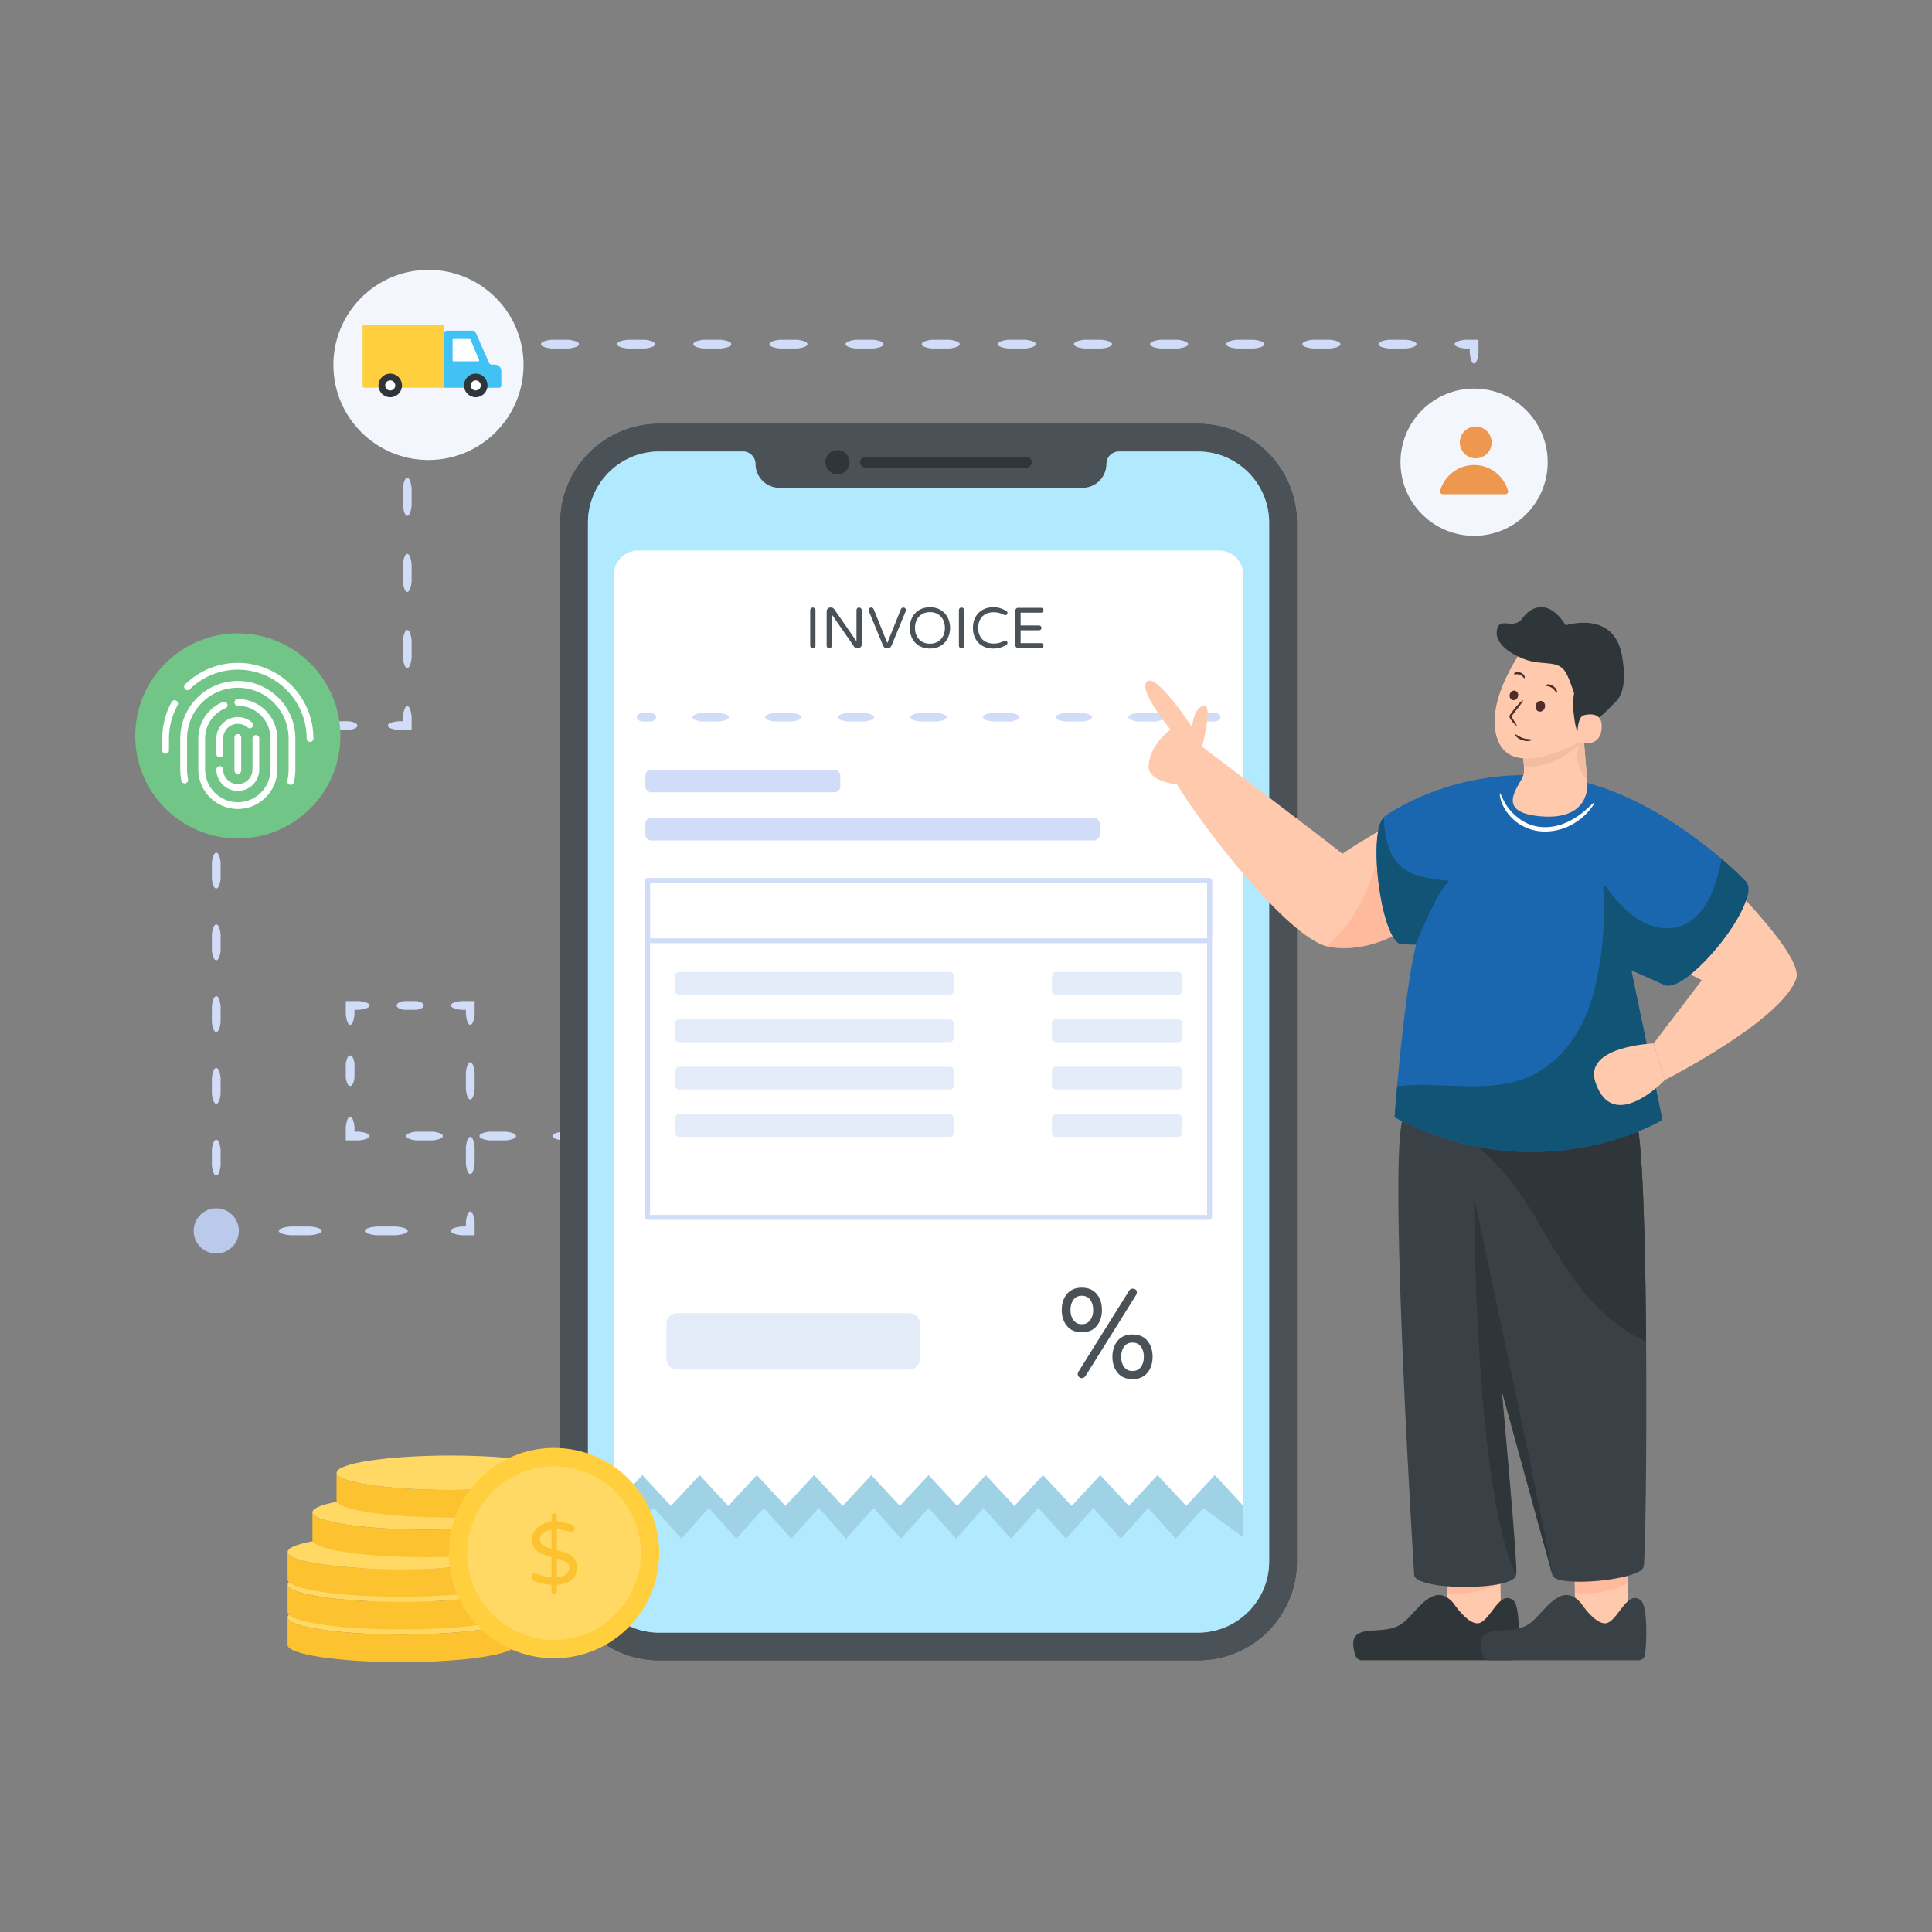 <svg width="150" height="150" viewBox="0 0 150 150" fill="none" xmlns="http://www.w3.org/2000/svg">
<rect x="0" y="0" width="150" height="150" fill="#808080" stroke="none"/>
<path d="M48.593 88.199C48.593 88.054 48.728 87.924 49.002 87.864H49.697C49.97 87.924 50.105 88.054 50.105 88.203C50.105 88.351 49.97 88.478 49.697 88.542H49.002C48.728 88.478 48.593 88.351 48.593 88.199Z" fill="#D1DCF8"/>
<path d="M42.909 88.199C42.909 88.054 43.163 87.924 43.677 87.864H44.983C45.497 87.924 45.751 88.054 45.751 88.203C45.751 88.351 45.497 88.478 44.983 88.542H43.677C43.163 88.478 42.909 88.351 42.909 88.199Z" fill="#D1DCF8"/>
<path d="M37.224 88.199C37.224 88.054 37.478 87.924 37.992 87.864H39.299C39.812 87.924 40.066 88.054 40.066 88.203C40.066 88.351 39.812 88.478 39.299 88.542H37.992C37.478 88.478 37.224 88.351 37.224 88.199Z" fill="#D1DCF8"/>
<path d="M31.54 88.199C31.54 88.054 31.794 87.924 32.308 87.864H33.614C34.128 87.924 34.382 88.054 34.382 88.203C34.382 88.351 34.128 88.478 33.614 88.542H32.308C31.794 88.478 31.54 88.351 31.54 88.199Z" fill="#D1DCF8"/>
<path d="M27.189 86.691C27.334 86.691 27.465 86.961 27.524 87.508V87.864H27.881C28.427 87.924 28.697 88.054 28.697 88.203C28.697 88.351 28.427 88.478 27.881 88.542H26.847V87.508C26.91 86.961 27.037 86.691 27.189 86.691Z" fill="#D1DCF8"/>
<path d="M27.189 81.945C27.334 81.945 27.465 82.157 27.524 82.587V83.677C27.465 84.106 27.334 84.318 27.186 84.318C27.037 84.318 26.91 84.106 26.847 83.677V82.587C26.91 82.157 27.037 81.945 27.189 81.945Z" fill="#D1DCF8"/>
<path d="M28.697 78.064C28.697 78.209 28.427 78.34 27.88 78.4H27.524V78.756C27.465 79.302 27.334 79.572 27.186 79.572C27.037 79.572 26.91 79.302 26.847 78.756V77.722H27.88C28.427 77.785 28.697 77.912 28.697 78.064Z" fill="#D1DCF8"/>
<path d="M32.899 78.064C32.899 78.209 32.711 78.34 32.331 78.4H31.366C30.986 78.34 30.798 78.209 30.798 78.061C30.798 77.912 30.986 77.785 31.366 77.722H32.331C32.711 77.785 32.899 77.912 32.899 78.064Z" fill="#D1DCF8"/>
<path d="M36.509 79.572C36.364 79.572 36.233 79.302 36.173 78.755V78.4H35.817C35.271 78.34 35.001 78.209 35.001 78.061C35.001 77.912 35.271 77.785 35.817 77.722H36.851V78.755C36.788 79.302 36.66 79.572 36.509 79.572Z" fill="#D1DCF8"/>
<path d="M36.508 85.365C36.364 85.365 36.233 85.106 36.173 84.582V83.251C36.233 82.728 36.364 82.469 36.512 82.469C36.66 82.469 36.787 82.728 36.851 83.251V84.582C36.787 85.106 36.66 85.365 36.508 85.365Z" fill="#D1DCF8"/>
<path d="M36.508 91.158C36.364 91.158 36.233 90.899 36.173 90.375V89.044C36.233 88.521 36.364 88.262 36.512 88.262C36.66 88.262 36.787 88.521 36.851 89.044V90.375C36.787 90.899 36.66 91.158 36.508 91.158Z" fill="#D1DCF8"/>
<path d="M35.001 95.563C35.001 95.418 35.271 95.287 35.818 95.228H36.173V94.871C36.233 94.325 36.364 94.055 36.512 94.055C36.66 94.055 36.788 94.325 36.851 94.871V95.905H35.818C35.271 95.842 35.001 95.715 35.001 95.563Z" fill="#D1DCF8"/>
<path d="M28.321 95.563C28.321 95.418 28.619 95.288 29.224 95.228H30.759C31.362 95.287 31.661 95.418 31.661 95.566C31.661 95.715 31.362 95.842 30.759 95.905H29.224C28.619 95.842 28.321 95.715 28.321 95.563Z" fill="#D1DCF8"/>
<path d="M21.641 95.563C21.641 95.418 21.94 95.288 22.544 95.228H24.079C24.682 95.287 24.981 95.418 24.981 95.566C24.981 95.715 24.682 95.842 24.079 95.905H22.544C21.94 95.842 21.641 95.715 21.641 95.563Z" fill="#D1DCF8"/>
<path d="M16.793 94.055C16.937 94.055 17.068 94.325 17.128 94.872V95.228H17.484C18.03 95.287 18.301 95.418 18.301 95.566C18.301 95.715 18.03 95.842 17.484 95.905H16.45V94.872C16.514 94.325 16.641 94.055 16.793 94.055Z" fill="#D1DCF8"/>
<path d="M16.793 88.484C16.937 88.484 17.068 88.733 17.128 89.237V90.517C17.068 91.02 16.937 91.269 16.789 91.269C16.641 91.269 16.514 91.02 16.45 90.517V89.237C16.514 88.733 16.641 88.484 16.793 88.484Z" fill="#D1DCF8"/>
<path d="M16.793 82.914C16.937 82.914 17.068 83.163 17.128 83.666V84.947C17.068 85.45 16.937 85.699 16.789 85.699C16.641 85.699 16.514 85.45 16.45 84.947V83.666C16.514 83.163 16.641 82.914 16.793 82.914Z" fill="#D1DCF8"/>
<path d="M16.793 77.343C16.937 77.343 17.068 77.592 17.128 78.096V79.376C17.068 79.879 16.937 80.129 16.789 80.129C16.641 80.129 16.514 79.879 16.45 79.376V78.096C16.514 77.592 16.641 77.343 16.793 77.343Z" fill="#D1DCF8"/>
<path d="M16.793 71.773C16.937 71.773 17.068 72.022 17.128 72.526V73.806C17.068 74.309 16.937 74.558 16.789 74.558C16.641 74.558 16.514 74.309 16.45 73.806V72.526C16.514 72.022 16.641 71.773 16.793 71.773Z" fill="#D1DCF8"/>
<path d="M16.793 66.202C16.937 66.202 17.068 66.451 17.128 66.955V68.235C17.068 68.738 16.937 68.987 16.789 68.987C16.641 68.987 16.514 68.738 16.45 68.235V66.955C16.514 66.451 16.641 66.202 16.793 66.202Z" fill="#D1DCF8"/>
<path d="M16.793 60.632C16.937 60.632 17.068 60.881 17.128 61.385V62.665C17.068 63.168 16.937 63.417 16.789 63.417C16.641 63.417 16.514 63.168 16.45 62.665V61.385C16.514 60.881 16.641 60.632 16.793 60.632Z" fill="#D1DCF8"/>
<path d="M18.301 56.339C18.301 56.483 18.03 56.614 17.484 56.674H17.128V57.03C17.068 57.576 16.937 57.847 16.789 57.847C16.641 57.847 16.514 57.576 16.45 57.03V55.996H17.484C18.03 56.06 18.301 56.187 18.301 56.339Z" fill="#D1DCF8"/>
<path d="M23.024 56.339C23.024 56.483 22.813 56.614 22.386 56.674H21.3C20.874 56.614 20.663 56.483 20.663 56.335C20.663 56.187 20.874 56.06 21.3 55.996H22.386C22.813 56.06 23.024 56.187 23.024 56.339Z" fill="#D1DCF8"/>
<path d="M27.747 56.339C27.747 56.483 27.535 56.614 27.108 56.674H26.023C25.596 56.614 25.385 56.483 25.385 56.335C25.385 56.187 25.596 56.06 26.023 55.996H27.108C27.535 56.06 27.747 56.187 27.747 56.339Z" fill="#D1DCF8"/>
<path d="M31.623 54.823C31.768 54.823 31.898 55.094 31.959 55.64V56.674H30.925C30.378 56.614 30.108 56.483 30.108 56.335C30.108 56.187 30.378 56.06 30.925 55.996H31.281V55.64C31.344 55.094 31.471 54.823 31.623 54.823Z" fill="#D1DCF8"/>
<path d="M31.623 48.914C31.768 48.914 31.899 49.178 31.959 49.712V51.07C31.899 51.604 31.768 51.868 31.62 51.868C31.471 51.868 31.344 51.604 31.281 51.07V49.712C31.344 49.178 31.471 48.914 31.623 48.914Z" fill="#D1DCF8"/>
<path d="M31.623 43.004C31.768 43.004 31.899 43.268 31.959 43.803V45.161C31.899 45.694 31.768 45.959 31.62 45.959C31.471 45.959 31.344 45.694 31.281 45.161V43.803C31.344 43.268 31.471 43.004 31.623 43.004Z" fill="#D1DCF8"/>
<path d="M31.623 37.094C31.768 37.094 31.899 37.358 31.959 37.893V39.251C31.899 39.785 31.768 40.049 31.62 40.049C31.471 40.049 31.344 39.785 31.281 39.251V37.893C31.344 37.358 31.471 37.094 31.623 37.094Z" fill="#D1DCF8"/>
<path d="M31.623 31.185C31.768 31.185 31.899 31.449 31.959 31.983V33.341C31.899 33.875 31.768 34.139 31.62 34.139C31.471 34.139 31.344 33.875 31.281 33.341V31.983C31.344 31.449 31.471 31.185 31.623 31.185Z" fill="#D1DCF8"/>
<path d="M33.131 26.722C33.131 26.866 32.861 26.997 32.314 27.057H31.959V27.413C31.899 27.96 31.768 28.23 31.62 28.23C31.471 28.23 31.344 27.96 31.281 27.413V26.379H32.314C32.861 26.443 33.131 26.57 33.131 26.722Z" fill="#D1DCF8"/>
<path d="M39.043 26.722C39.043 26.867 38.778 26.997 38.244 27.057H36.885C36.351 26.997 36.087 26.867 36.087 26.718C36.087 26.57 36.351 26.443 36.885 26.379H38.244C38.778 26.443 39.043 26.57 39.043 26.722Z" fill="#D1DCF8"/>
<path d="M44.954 26.722C44.954 26.867 44.69 26.997 44.155 27.057H42.797C42.263 26.997 41.998 26.867 41.998 26.718C41.998 26.57 42.263 26.443 42.797 26.379H44.155C44.69 26.443 44.954 26.57 44.954 26.722Z" fill="#D1DCF8"/>
<path d="M50.866 26.722C50.866 26.867 50.602 26.997 50.067 27.057H48.709C48.175 26.997 47.91 26.867 47.91 26.718C47.91 26.57 48.175 26.443 48.709 26.379H50.067C50.602 26.443 50.866 26.57 50.866 26.722Z" fill="#D1DCF8"/>
<path d="M56.778 26.722C56.778 26.867 56.513 26.997 55.979 27.057H54.62C54.086 26.997 53.822 26.867 53.822 26.718C53.822 26.57 54.086 26.443 54.62 26.379H55.979C56.513 26.443 56.778 26.57 56.778 26.722Z" fill="#D1DCF8"/>
<path d="M62.689 26.722C62.689 26.867 62.425 26.997 61.89 27.057H60.532C59.998 26.997 59.733 26.867 59.733 26.718C59.733 26.57 59.998 26.443 60.532 26.379H61.89C62.425 26.443 62.689 26.57 62.689 26.722Z" fill="#D1DCF8"/>
<path d="M68.6 26.722C68.6 26.867 68.336 26.997 67.801 27.057H66.443C65.909 26.997 65.644 26.867 65.644 26.718C65.644 26.57 65.909 26.443 66.443 26.379H67.801C68.336 26.443 68.6 26.57 68.6 26.722Z" fill="#D1DCF8"/>
<path d="M74.512 26.722C74.512 26.867 74.248 26.997 73.713 27.057H72.355C71.82 26.997 71.556 26.867 71.556 26.718C71.556 26.57 71.82 26.443 72.355 26.379H73.713C74.248 26.443 74.512 26.57 74.512 26.722Z" fill="#D1DCF8"/>
<path d="M80.424 26.722C80.424 26.867 80.159 26.997 79.625 27.057H78.266C77.732 26.997 77.468 26.867 77.468 26.718C77.468 26.57 77.732 26.443 78.266 26.379H79.625C80.159 26.443 80.424 26.57 80.424 26.722Z" fill="#D1DCF8"/>
<path d="M86.335 26.722C86.335 26.867 86.071 26.997 85.536 27.057H84.178C83.644 26.997 83.379 26.867 83.379 26.718C83.379 26.57 83.644 26.443 84.178 26.379H85.536C86.071 26.443 86.335 26.57 86.335 26.722Z" fill="#D1DCF8"/>
<path d="M92.247 26.722C92.247 26.867 91.982 26.997 91.448 27.057H90.089C89.555 26.997 89.291 26.867 89.291 26.718C89.291 26.57 89.555 26.443 90.089 26.379H91.448C91.982 26.443 92.247 26.57 92.247 26.722Z" fill="#D1DCF8"/>
<path d="M98.158 26.722C98.158 26.867 97.894 26.997 97.359 27.057H96.001C95.467 26.997 95.203 26.867 95.203 26.718C95.203 26.57 95.467 26.443 96.001 26.379H97.359C97.894 26.443 98.158 26.57 98.158 26.722Z" fill="#D1DCF8"/>
<path d="M104.07 26.722C104.07 26.867 103.805 26.997 103.271 27.057H101.912C101.378 26.997 101.114 26.867 101.114 26.718C101.114 26.57 101.378 26.443 101.912 26.379H103.271C103.805 26.443 104.07 26.57 104.07 26.722Z" fill="#D1DCF8"/>
<path d="M109.981 26.722C109.981 26.867 109.717 26.997 109.182 27.057H107.824C107.29 26.997 107.025 26.867 107.025 26.718C107.025 26.57 107.29 26.443 107.824 26.379H109.182C109.717 26.443 109.981 26.57 109.981 26.722Z" fill="#D1DCF8"/>
<path d="M114.445 28.23C114.3 28.23 114.17 27.96 114.11 27.413V27.057H113.754C113.207 26.997 112.937 26.867 112.937 26.718C112.937 26.57 113.207 26.443 113.754 26.379H114.788V27.413C114.724 27.96 114.597 28.23 114.445 28.23Z" fill="#D1DCF8"/>
<path d="M114.445 34.632C114.301 34.632 114.17 34.345 114.11 33.766V32.295C114.17 31.717 114.301 31.431 114.449 31.431C114.597 31.431 114.724 31.717 114.788 32.295V33.766C114.724 34.345 114.597 34.632 114.445 34.632Z" fill="#D1DCF8"/>
<path d="M114.445 39.344C114.301 39.344 114.17 39.209 114.11 38.936V38.241C114.17 37.968 114.301 37.833 114.449 37.833C114.597 37.833 114.724 37.968 114.788 38.241V38.936C114.724 39.209 114.597 39.344 114.445 39.344Z" fill="#D1DCF8"/>
<path d="M100.688 40.574V121.238C100.688 125.476 97.248 128.909 93.01 128.909H51.176C46.938 128.909 43.498 125.476 43.498 121.238V40.574C43.498 36.336 46.938 32.903 51.176 32.903H93.01C97.248 32.903 100.688 36.336 100.688 40.574Z" fill="#3A4146"/>
<path d="M100.688 40.574V121.238C100.688 125.476 97.248 128.909 93.01 128.909H51.176C46.938 128.909 43.498 125.476 43.498 121.238V40.574C43.498 36.336 46.938 32.903 51.176 32.903H93.01C97.248 32.903 100.688 36.336 100.688 40.574Z" fill="#4A5258"/>
<path d="M51.175 126.758C48.129 126.758 45.65 124.282 45.65 121.238V40.574C45.65 37.531 48.126 35.055 51.17 35.055H57.688C58.22 35.055 58.653 35.487 58.653 36.02C58.653 37.045 59.488 37.88 60.514 37.88H84.046C85.072 37.88 85.907 37.045 85.907 36.02C85.907 35.487 86.34 35.055 86.872 35.055H93.01C96.057 35.055 98.536 37.534 98.536 40.581V121.238C98.536 124.282 96.057 126.758 93.01 126.758H51.175Z" fill="white"/>
<g opacity="0.5">
<path d="M51.175 126.758C48.129 126.758 45.65 124.282 45.65 121.238V40.574C45.65 37.531 48.126 35.055 51.17 35.055H57.688C58.22 35.055 58.653 35.487 58.653 36.02C58.653 37.045 59.488 37.88 60.514 37.88H84.046C85.072 37.88 85.907 37.045 85.907 36.02C85.907 35.487 86.34 35.055 86.872 35.055H93.01C96.057 35.055 98.536 37.534 98.536 40.581V121.238C98.536 124.282 96.057 126.758 93.01 126.758H51.175Z" fill="#64D3FF"/>
</g>
<g opacity="0.1">
<path d="M47.649 81.422V119.359L50.769 117.074L52.9 119.463L55.035 117.073L57.167 119.464L59.299 117.074L61.429 119.463L63.565 117.073L65.697 119.464L67.828 117.074L69.959 119.463L72.094 117.073L74.227 119.464L76.358 117.074L78.488 119.463L80.624 117.073L82.756 119.464L84.887 117.074L87.019 119.464L89.151 117.073L91.286 119.463L93.417 117.074L96.537 119.359V81.422H47.649Z" fill="black"/>
</g>
<path d="M65.021 36.826C65.54 36.826 65.961 36.405 65.961 35.886C65.961 35.366 65.54 34.945 65.021 34.945C64.501 34.945 64.081 35.366 64.081 35.886C64.081 36.405 64.501 36.826 65.021 36.826Z" fill="#2E363A"/>
<path d="M80.106 35.883V35.888C80.106 36.117 79.923 36.299 79.695 36.299H67.185C66.957 36.299 66.774 36.117 66.774 35.888V35.883C66.774 35.655 66.957 35.473 67.185 35.473H79.695C79.923 35.473 80.106 35.655 80.106 35.883Z" fill="#2E363A"/>
<path d="M96.538 44.649V116.918L94.318 114.527L92.097 116.918L89.871 114.527L87.65 116.918L85.424 114.527L83.204 116.918L80.983 114.527L78.757 116.918L76.536 114.527L74.315 116.918L72.095 114.527L69.869 116.918L67.648 114.527L65.427 116.918L63.206 114.527L60.98 116.918L58.76 114.527L56.539 116.918L54.318 114.527L52.092 116.918L49.872 114.527L47.651 116.918V44.649C47.651 43.593 48.506 42.738 49.557 42.738H94.626C95.683 42.738 96.538 43.593 96.538 44.649Z" fill="white"/>
<path d="M62.963 50.276C62.924 50.237 62.905 50.189 62.905 50.133V47.373C62.905 47.316 62.924 47.268 62.963 47.227C63.002 47.187 63.049 47.167 63.106 47.167C63.163 47.167 63.211 47.187 63.252 47.227C63.292 47.268 63.312 47.316 63.312 47.373V50.133C63.312 50.189 63.292 50.237 63.252 50.276C63.211 50.315 63.163 50.334 63.106 50.334C63.049 50.334 63.002 50.315 62.963 50.276Z" fill="#4A5258"/>
<path d="M64.238 50.276C64.199 50.237 64.18 50.189 64.18 50.133V47.462C64.18 47.382 64.208 47.312 64.265 47.254C64.321 47.196 64.39 47.167 64.47 47.167H64.529C64.624 47.167 64.706 47.212 64.775 47.301L66.497 49.788V47.373C66.497 47.316 66.516 47.268 66.555 47.227C66.594 47.187 66.641 47.167 66.698 47.167C66.755 47.167 66.803 47.187 66.843 47.227C66.884 47.268 66.904 47.316 66.904 47.373V50.043C66.904 50.124 66.875 50.192 66.817 50.249C66.758 50.306 66.689 50.334 66.609 50.334H66.555C66.507 50.334 66.463 50.323 66.421 50.301C66.379 50.278 66.345 50.249 66.318 50.213L64.587 47.713V50.133C64.587 50.19 64.567 50.237 64.526 50.276C64.486 50.315 64.438 50.334 64.381 50.334C64.324 50.334 64.276 50.315 64.238 50.276Z" fill="#4A5258"/>
<path d="M68.563 50.128L67.458 47.449C67.45 47.425 67.445 47.4 67.445 47.373C67.445 47.31 67.463 47.26 67.499 47.223C67.534 47.185 67.584 47.167 67.646 47.167C67.688 47.167 67.726 47.179 67.76 47.205C67.794 47.23 67.821 47.264 67.838 47.306L68.89 49.927L69.941 47.306C69.959 47.264 69.985 47.23 70.019 47.205C70.054 47.179 70.091 47.167 70.133 47.167C70.196 47.167 70.245 47.185 70.281 47.223C70.317 47.26 70.335 47.31 70.335 47.373C70.335 47.4 70.33 47.425 70.321 47.449L69.216 50.128C69.154 50.266 69.061 50.334 68.939 50.334H68.841C68.718 50.334 68.626 50.266 68.563 50.128Z" fill="#4A5258"/>
<path d="M71.377 50.151C71.141 50.014 70.959 49.824 70.831 49.582C70.703 49.341 70.636 49.063 70.63 48.751C70.636 48.437 70.703 48.16 70.831 47.918C70.959 47.677 71.141 47.487 71.377 47.35C71.613 47.213 71.887 47.145 72.2 47.145C72.513 47.145 72.787 47.213 73.021 47.35C73.255 47.487 73.437 47.678 73.567 47.921C73.696 48.164 73.764 48.44 73.77 48.751C73.764 49.061 73.696 49.337 73.567 49.58C73.437 49.823 73.255 50.014 73.021 50.151C72.787 50.288 72.513 50.356 72.2 50.356C71.887 50.356 71.613 50.288 71.377 50.151ZM72.822 49.815C72.998 49.708 73.132 49.562 73.225 49.377C73.317 49.192 73.363 48.983 73.363 48.751C73.363 48.518 73.317 48.309 73.225 48.124C73.132 47.939 72.998 47.793 72.822 47.686C72.646 47.578 72.439 47.525 72.2 47.525C71.959 47.525 71.75 47.578 71.576 47.686C71.401 47.793 71.268 47.939 71.176 48.124C71.083 48.309 71.037 48.518 71.037 48.751C71.037 48.983 71.083 49.192 71.176 49.377C71.268 49.562 71.401 49.708 71.576 49.815C71.75 49.922 71.959 49.976 72.2 49.976C72.439 49.976 72.646 49.922 72.822 49.815Z" fill="#4A5258"/>
<path d="M74.508 50.276C74.469 50.237 74.45 50.189 74.45 50.133V47.373C74.45 47.316 74.469 47.268 74.508 47.227C74.547 47.187 74.595 47.167 74.651 47.167C74.708 47.167 74.757 47.187 74.797 47.227C74.837 47.268 74.857 47.316 74.857 47.373V50.133C74.857 50.189 74.837 50.237 74.797 50.276C74.757 50.315 74.708 50.334 74.651 50.334C74.595 50.334 74.547 50.315 74.508 50.276Z" fill="#4A5258"/>
<path d="M76.3 50.162C76.063 50.032 75.876 49.846 75.741 49.602C75.605 49.36 75.537 49.075 75.537 48.751C75.537 48.425 75.605 48.141 75.741 47.898C75.876 47.655 76.063 47.469 76.3 47.339C76.537 47.209 76.805 47.145 77.103 47.145C77.305 47.145 77.487 47.168 77.646 47.216C77.806 47.264 77.965 47.332 78.123 47.422C78.188 47.458 78.221 47.514 78.221 47.592C78.221 47.637 78.205 47.676 78.172 47.71C78.139 47.745 78.096 47.762 78.042 47.762C78.012 47.762 77.986 47.756 77.962 47.744C77.831 47.675 77.702 47.623 77.577 47.587C77.452 47.551 77.307 47.534 77.143 47.534C76.886 47.534 76.668 47.587 76.488 47.692C76.307 47.798 76.172 47.943 76.081 48.127C75.99 48.31 75.944 48.518 75.944 48.751C75.944 48.983 75.99 49.191 76.081 49.374C76.172 49.558 76.307 49.703 76.488 49.809C76.668 49.914 76.886 49.967 77.143 49.967C77.307 49.967 77.452 49.949 77.577 49.913C77.702 49.878 77.831 49.826 77.962 49.757C77.986 49.745 78.012 49.739 78.042 49.739C78.096 49.739 78.139 49.756 78.172 49.788C78.205 49.821 78.221 49.861 78.221 49.909C78.221 49.987 78.188 50.043 78.123 50.079C77.965 50.168 77.806 50.237 77.646 50.285C77.487 50.333 77.305 50.356 77.103 50.356C76.805 50.356 76.537 50.291 76.3 50.162Z" fill="#4A5258"/>
<path d="M78.892 50.254C78.853 50.215 78.834 50.167 78.834 50.111V47.395C78.834 47.339 78.853 47.29 78.892 47.25C78.931 47.209 78.978 47.19 79.035 47.19H80.829C80.883 47.19 80.928 47.208 80.966 47.245C81.003 47.283 81.021 47.328 81.021 47.382C81.021 47.435 81.003 47.48 80.966 47.516C80.928 47.552 80.883 47.57 80.829 47.57H79.241V48.558H80.668C80.722 48.558 80.767 48.577 80.804 48.614C80.842 48.651 80.861 48.697 80.861 48.751C80.861 48.804 80.842 48.849 80.804 48.885C80.767 48.921 80.722 48.938 80.668 48.938H79.241V49.932H80.829C80.883 49.932 80.928 49.95 80.966 49.988C81.003 50.025 81.021 50.07 81.021 50.124C81.021 50.178 81.003 50.222 80.966 50.258C80.928 50.294 80.883 50.312 80.829 50.312H79.035C78.978 50.312 78.931 50.292 78.892 50.254Z" fill="#4A5258"/>
<path d="M50.943 55.684C50.943 55.829 50.808 55.96 50.534 56.02H49.84C49.566 55.96 49.431 55.829 49.431 55.681C49.431 55.532 49.566 55.405 49.84 55.342H50.534C50.808 55.405 50.943 55.532 50.943 55.684Z" fill="#D1DCF8"/>
<path d="M56.584 55.684C56.584 55.829 56.331 55.96 55.821 56.02H54.525C54.015 55.96 53.763 55.829 53.763 55.681C53.763 55.532 54.015 55.405 54.525 55.342H55.821C56.331 55.405 56.584 55.532 56.584 55.684Z" fill="#D1DCF8"/>
<path d="M62.224 55.684C62.224 55.829 61.972 55.96 61.462 56.02H60.166C59.656 55.96 59.404 55.829 59.404 55.681C59.404 55.532 59.656 55.405 60.166 55.342H61.462C61.972 55.405 62.224 55.532 62.224 55.684Z" fill="#D1DCF8"/>
<path d="M67.865 55.684C67.865 55.829 67.612 55.96 67.102 56.02H65.806C65.297 55.96 65.044 55.829 65.044 55.681C65.044 55.532 65.297 55.405 65.806 55.342H67.102C67.612 55.405 67.865 55.532 67.865 55.684Z" fill="#D1DCF8"/>
<path d="M73.505 55.684C73.505 55.829 73.253 55.96 72.743 56.02H71.446C70.937 55.96 70.685 55.829 70.685 55.681C70.685 55.532 70.937 55.405 71.446 55.342H72.743C73.253 55.405 73.505 55.532 73.505 55.684Z" fill="#D1DCF8"/>
<path d="M79.145 55.684C79.145 55.829 78.893 55.96 78.383 56.02H77.087C76.577 55.96 76.325 55.829 76.325 55.681C76.325 55.532 76.577 55.405 77.087 55.342H78.383C78.893 55.405 79.145 55.532 79.145 55.684Z" fill="#D1DCF8"/>
<path d="M84.786 55.684C84.786 55.829 84.534 55.96 84.024 56.02H82.728C82.218 55.96 81.966 55.829 81.966 55.681C81.966 55.532 82.218 55.405 82.728 55.342H84.024C84.534 55.405 84.786 55.532 84.786 55.684Z" fill="#D1DCF8"/>
<path d="M90.427 55.684C90.427 55.829 90.174 55.96 89.664 56.02H88.368C87.859 55.96 87.606 55.829 87.606 55.681C87.606 55.532 87.859 55.405 88.368 55.342H89.664C90.174 55.405 90.427 55.532 90.427 55.684Z" fill="#D1DCF8"/>
<path d="M94.759 55.684C94.759 55.829 94.624 55.96 94.35 56.02H93.655C93.382 55.96 93.247 55.829 93.247 55.681C93.247 55.532 93.382 55.405 93.655 55.342H94.35C94.624 55.405 94.759 55.532 94.759 55.684Z" fill="#D1DCF8"/>
<path d="M64.778 61.512H50.569C50.313 61.512 50.105 61.304 50.105 61.048V60.22C50.105 59.964 50.313 59.756 50.569 59.756H64.778C65.034 59.756 65.242 59.964 65.242 60.22V61.048C65.242 61.304 65.034 61.512 64.778 61.512Z" fill="#D1DCF8"/>
<path d="M84.922 65.254H50.569C50.313 65.254 50.105 65.046 50.105 64.79V63.962C50.105 63.706 50.313 63.498 50.569 63.498H84.922C85.178 63.498 85.385 63.706 85.385 63.962V64.79C85.385 65.046 85.178 65.254 84.922 65.254Z" fill="#D1DCF8"/>
<path d="M93.909 94.706H50.28C50.176 94.706 50.091 94.621 50.091 94.517V68.368C50.091 68.264 50.176 68.179 50.28 68.179H93.909C94.014 68.179 94.098 68.264 94.098 68.368V94.517C94.098 94.621 94.014 94.706 93.909 94.706ZM50.469 94.328H93.72V68.557H50.469V94.328Z" fill="#D1DCF8"/>
<path d="M93.909 73.228H50.28C50.176 73.228 50.091 73.144 50.091 73.039V68.368C50.091 68.264 50.176 68.179 50.28 68.179H93.909C94.014 68.179 94.098 68.264 94.098 68.368V73.039C94.098 73.144 94.014 73.228 93.909 73.228ZM50.469 72.85H93.72V68.557H50.469V72.85Z" fill="#D1DCF8"/>
<path d="M73.739 77.225H52.724C52.549 77.225 52.408 77.083 52.408 76.908V75.778C52.408 75.604 52.549 75.462 52.724 75.462H73.739C73.914 75.462 74.055 75.604 74.055 75.778V76.908C74.055 77.083 73.914 77.225 73.739 77.225Z" fill="#E4ECF9"/>
<path d="M91.466 77.225H81.985C81.811 77.225 81.669 77.083 81.669 76.908V75.778C81.669 75.604 81.811 75.462 81.985 75.462H91.466C91.64 75.462 91.782 75.604 91.782 75.778V76.908C91.782 77.083 91.64 77.225 91.466 77.225Z" fill="#E4ECF9"/>
<path d="M73.739 80.906H52.724C52.549 80.906 52.408 80.765 52.408 80.59V79.46C52.408 79.285 52.549 79.144 52.724 79.144H73.739C73.914 79.144 74.055 79.285 74.055 79.46V80.59C74.055 80.765 73.914 80.906 73.739 80.906Z" fill="#E4ECF9"/>
<path d="M91.466 80.906H81.985C81.811 80.906 81.669 80.765 81.669 80.59V79.46C81.669 79.285 81.811 79.144 81.985 79.144H91.466C91.64 79.144 91.782 79.285 91.782 79.46V80.59C91.782 80.765 91.64 80.906 91.466 80.906Z" fill="#E4ECF9"/>
<path d="M73.739 84.588H52.724C52.549 84.588 52.408 84.446 52.408 84.272V83.142C52.408 82.967 52.549 82.825 52.724 82.825H73.739C73.914 82.825 74.055 82.967 74.055 83.142V84.272C74.055 84.446 73.914 84.588 73.739 84.588Z" fill="#E4ECF9"/>
<path d="M91.466 84.588H81.985C81.811 84.588 81.669 84.446 81.669 84.272V83.142C81.669 82.967 81.811 82.825 81.985 82.825H91.466C91.64 82.825 91.782 82.967 91.782 83.142V84.272C91.782 84.446 91.64 84.588 91.466 84.588Z" fill="#E4ECF9"/>
<path d="M73.739 88.27H52.724C52.549 88.27 52.408 88.128 52.408 87.954V86.824C52.408 86.649 52.549 86.507 52.724 86.507H73.739C73.914 86.507 74.055 86.649 74.055 86.824V87.954C74.055 88.128 73.914 88.27 73.739 88.27Z" fill="#E4ECF9"/>
<path d="M91.466 88.27H81.985C81.811 88.27 81.669 88.128 81.669 87.954V86.824C81.669 86.649 81.811 86.507 81.985 86.507H91.466C91.64 86.507 91.782 86.649 91.782 86.824V87.954C91.782 88.128 91.64 88.27 91.466 88.27Z" fill="#E4ECF9"/>
<path d="M70.579 106.334H52.58C52.116 106.334 51.74 105.958 51.74 105.494V102.793C51.74 102.328 52.116 101.952 52.58 101.952H70.579C71.043 101.952 71.42 102.328 71.42 102.793V105.494C71.42 105.958 71.043 106.334 70.579 106.334Z" fill="#E4ECF9"/>
<path d="M116.517 125.634L113.938 127.403L112.439 126.743C112.439 126.743 112.402 125.506 112.372 123.67C112.357 122.283 112.334 121.047 112.334 120.972C112.334 120.784 116.187 121.009 116.367 121.069C116.442 121.092 116.479 121.938 116.494 122.958C116.532 124.472 116.517 125.499 116.517 125.634Z" fill="#FEC9AC"/>
<g opacity="0.5">
<path d="M116.494 122.958C115.34 123.505 114.058 123.767 112.784 123.707C112.649 123.7 112.507 123.692 112.372 123.67C112.357 122.283 112.334 121.047 112.334 120.972C112.334 120.784 116.187 121.009 116.367 121.069C116.442 121.092 116.479 121.938 116.494 122.958Z" fill="#FFAB90"/>
</g>
<path d="M117.806 128.508C117.771 128.741 117.568 128.905 117.33 128.905H105.72C105.517 128.905 105.338 128.781 105.264 128.592C105.09 128.122 104.858 127.25 105.398 126.879C106.151 126.363 107.746 126.839 108.845 126.061C109.94 125.289 111.253 122.658 112.828 124.446C112.828 124.446 114.096 126.388 114.958 125.977C115.82 125.566 116.464 123.441 117.499 124.253C118.019 124.664 117.974 127.508 117.806 128.508Z" fill="#2E363A"/>
<path d="M126.418 125.634L123.839 127.403L122.34 126.743C122.34 126.743 122.303 125.506 122.273 123.67C122.258 122.283 122.235 121.047 122.235 120.972C122.235 120.784 126.088 121.009 126.268 121.069C126.343 121.092 126.38 121.938 126.395 122.958C126.433 124.472 126.418 125.499 126.418 125.634Z" fill="#FEC9AC"/>
<g opacity="0.5">
<path d="M126.395 122.958C125.241 123.505 123.959 123.767 122.685 123.707C122.55 123.7 122.408 123.692 122.273 123.67C122.258 122.283 122.235 121.047 122.235 120.972C122.235 120.784 126.088 121.009 126.268 121.069C126.343 121.092 126.38 121.938 126.395 122.958Z" fill="#FFAB90"/>
</g>
<path d="M127.707 128.508C127.672 128.741 127.469 128.905 127.231 128.905H115.62C115.417 128.905 115.239 128.781 115.165 128.592C114.991 128.122 114.759 127.25 115.298 126.879C116.051 126.363 117.646 126.839 118.746 126.061C119.841 125.289 121.154 122.658 122.729 124.446C122.729 124.446 123.997 126.388 124.859 125.977C125.721 125.566 126.365 123.441 127.4 124.253C127.92 124.664 127.875 127.508 127.707 128.508Z" fill="#3A4146"/>
<path d="M110.36 71.243C110.36 71.243 107.146 74.163 103.21 73.518C103.138 73.509 103.066 73.489 102.994 73.47C99.857 72.618 93.347 64.175 91.389 60.908C91.389 60.908 89.109 60.687 89.176 59.474C89.272 57.771 90.879 56.645 90.879 56.645C90.879 56.645 88.281 53.509 89.066 52.902C89.85 52.301 92.568 56.487 92.568 56.487C92.568 56.487 92.587 55.096 93.41 54.793C94.237 54.495 93.333 57.973 93.333 57.973C93.333 57.973 103.379 65.575 104.235 66.292C104.49 66.046 106.4 64.906 107.545 64.233C108.055 63.929 108.411 63.723 108.411 63.723L110.36 71.243Z" fill="#FEC9AC"/>
<g opacity="0.5">
<path d="M110.36 71.243C110.36 71.243 107.146 74.163 103.21 73.518C103.138 73.508 103.066 73.489 102.994 73.47C104.413 72.282 105.467 70.656 106.188 68.933C106.669 67.778 107.016 66.576 107.3 65.358C107.386 64.983 107.468 64.608 107.545 64.233C108.055 63.929 108.411 63.723 108.411 63.723L110.36 71.243Z" fill="#FFAB90"/>
</g>
<path d="M104.1 66.34C104.004 66.359 103.994 66.34 104.042 66.291C104.081 66.316 104.1 66.335 104.1 66.34Z" fill="#FEC9AC"/>
<path d="M125.262 54.652C125.244 54.67 123.711 56.383 123.106 56.203C122.501 56.023 122.315 55.077 122.315 55.077L122.89 54.251L123.86 53.777L125.262 54.652Z" fill="#2E363A"/>
<path d="M109.794 122.255C109.794 123.531 117.709 123.531 117.709 122.255C117.709 122.046 116.599 107.985 116.599 107.985L120.516 122.241V122.255C120.62 123.343 127.715 122.666 127.611 121.578C127.733 121.549 127.873 112.86 127.803 104.157C127.751 96.132 127.524 88.077 126.984 86.78C126.984 86.78 111.276 83.063 109.044 86.622C108.957 86.78 108.87 86.953 108.835 87.155C107.876 91.578 109.794 122.255 109.794 122.255Z" fill="#3A4146"/>
<path d="M114.449 92.947C114.449 92.947 114.449 115.612 117.709 122.255C117.918 122.255 116.598 107.985 116.598 107.985L120.516 122.241C120.516 121.362 114.449 92.947 114.449 92.947Z" fill="#2E363A"/>
<path d="M109.044 86.622C111.45 86.895 113.647 88.077 115.32 89.561C117.116 91.175 118.371 93.135 119.539 95.094C120.707 97.068 121.823 99.071 123.409 100.843C124.595 102.183 126.059 103.365 127.802 104.157C127.75 96.132 127.524 88.077 126.983 86.78C126.983 86.78 111.275 83.063 109.044 86.622Z" fill="#2E363A"/>
<path d="M109.948 73.34C109.948 73.34 111.075 67.662 113.08 64.191L109.948 73.34Z" fill="#42C1F4"/>
<path d="M135.563 69.924C134.964 71.673 132.952 74.303 131.257 75.656C130.376 76.363 129.574 76.717 129.107 76.417L127.382 75.65L126.657 75.327L129.071 86.947C129.071 86.947 119.589 92.691 108.275 86.743C108.275 86.743 108.346 85.773 108.472 84.329C108.748 81.245 109.281 75.986 109.946 73.338H109.85L108.934 73.309C107.304 73.542 106.136 64.749 107.436 63.45C107.454 63.42 107.478 63.402 107.502 63.384C107.502 63.384 112.845 59.401 120.793 60.311C126.196 60.922 131.089 64.474 133.659 66.678C134.869 67.714 135.563 68.451 135.563 68.451C135.821 68.744 135.791 69.272 135.563 69.924Z" fill="#1B67AF"/>
<path d="M119.265 63.342C116.055 62.935 118.031 60.97 118.277 60.174C118.325 60.018 118.331 59.772 118.319 59.497C118.307 59.299 118.283 59.084 118.259 58.88C118.253 58.844 118.247 58.808 118.241 58.778C118.181 58.335 118.109 57.964 118.109 57.946L119.05 57.047L119.487 56.628L119.936 56.203H122.338L122.913 56.748L123.194 60.222L123.218 60.527L123.242 60.797C123.242 60.797 123.566 63.893 119.265 63.342Z" fill="#FEC9AC"/>
<path d="M123.219 60.528C123.033 60.342 122.871 60.126 122.751 59.893C122.428 59.27 122.368 58.521 122.596 57.862C121.985 58.371 121.32 58.821 120.583 59.126C119.87 59.432 119.086 59.581 118.319 59.497C118.307 59.3 118.283 59.084 118.259 58.88C118.253 58.844 118.247 58.809 118.241 58.779C118.181 58.336 118.109 57.964 118.109 57.946L119.05 57.048L119.487 56.628L119.936 56.203H122.338L122.913 56.748L123.195 60.222L123.219 60.528Z" fill="#F2BDA2"/>
<path d="M122.587 57.625C122.587 57.625 117.482 60.575 116.291 57.474C115.1 54.373 118.503 50.005 118.503 50.005L122.379 51.197C122.379 51.197 123.684 54.128 123.495 54.449C123.306 54.77 122.852 55.545 122.909 55.545C122.965 55.545 124.526 55.024 124.342 56.636C124.169 58.151 122.587 57.625 122.587 57.625Z" fill="#FEC9AC"/>
<path d="M119.235 54.73C119.17 54.954 119.275 55.181 119.47 55.238C119.665 55.295 119.876 55.16 119.941 54.937C120.006 54.714 119.901 54.487 119.706 54.43C119.511 54.373 119.3 54.507 119.235 54.73Z" fill="#4F2D2B"/>
<path d="M117.221 53.897C117.163 54.097 117.257 54.3 117.432 54.351C117.606 54.402 117.795 54.281 117.853 54.082C117.912 53.882 117.818 53.678 117.643 53.627C117.469 53.576 117.28 53.697 117.221 53.897Z" fill="#4F2D2B"/>
<path d="M117.76 56.335C117.739 56.358 117.542 56.233 117.286 55.853C117.262 55.811 117.236 55.776 117.212 55.713C117.185 55.651 117.201 55.558 117.23 55.512C117.283 55.419 117.343 55.353 117.4 55.273C117.515 55.12 117.629 54.963 117.751 54.823C118.047 54.492 118.212 54.345 118.241 54.369C118.269 54.392 118.153 54.581 117.881 54.931C117.756 55.074 117.65 55.222 117.54 55.369C117.488 55.442 117.422 55.517 117.381 55.587C117.365 55.623 117.364 55.631 117.372 55.657C117.381 55.684 117.408 55.727 117.431 55.765C117.646 56.14 117.791 56.306 117.76 56.335Z" fill="#4F2D2B"/>
<path d="M120.876 53.775C120.838 53.788 120.787 53.699 120.658 53.562C120.559 53.44 120.418 53.343 120.273 53.302C120.106 53.242 120.021 53.285 119.997 53.252C119.966 53.232 120.07 53.092 120.316 53.138C120.508 53.193 120.666 53.307 120.789 53.454C120.918 53.643 120.908 53.766 120.876 53.775Z" fill="#4F2D2B"/>
<path d="M117.539 52.338C117.52 52.313 117.585 52.212 117.797 52.182C117.974 52.173 118.154 52.242 118.282 52.364C118.35 52.44 118.388 52.515 118.387 52.583C118.384 52.652 118.341 52.67 118.329 52.659C118.301 52.63 118.302 52.596 118.166 52.487C118.069 52.396 117.936 52.345 117.803 52.351C117.646 52.345 117.558 52.375 117.539 52.338Z" fill="#4F2D2B"/>
<path d="M118.931 57.44C118.939 57.471 118.815 57.548 118.537 57.542C118.305 57.521 118.079 57.447 117.88 57.327C117.652 57.168 117.598 57.032 117.623 57.012C117.653 56.984 117.751 57.067 117.967 57.182C118.144 57.289 118.346 57.355 118.552 57.373C118.794 57.408 118.923 57.399 118.931 57.44Z" fill="#4F2D2B"/>
<path d="M122.908 55.544C122.643 55.69 122.518 56.161 122.483 56.676C122.453 57.161 121.961 55.041 122.213 53.831C122.003 53.202 121.776 52.549 121.548 52.184C120.967 51.237 119.89 51.664 118.589 51.261C117.801 51.017 116.044 50.177 116.211 48.973C116.385 47.763 117.505 48.985 118.2 48.003C118.895 47.021 120.272 46.494 121.566 48.548C121.566 48.548 125.292 47.332 125.927 50.89C126.759 55.544 124.122 54.874 122.908 55.544Z" fill="#2E363A"/>
<path d="M135.565 69.924C134.964 71.675 132.953 74.302 131.254 75.659C130.374 76.362 129.575 76.718 129.109 76.419L127.382 75.65L126.655 75.327L129.07 86.946C129.07 86.946 119.587 92.691 108.276 86.744C108.276 86.744 108.349 85.772 108.474 84.329C111.928 83.925 115.623 84.988 118.794 83.559C121.334 82.414 122.989 79.845 123.711 77.155C124.35 74.764 124.581 72.128 124.562 69.621C124.519 69.289 124.5 68.957 124.49 68.621C124.509 68.644 124.528 68.668 124.543 68.693C125.26 69.612 125.986 70.545 126.944 71.214C127.92 71.902 129.186 72.287 130.326 71.95C131.091 71.724 131.74 71.194 132.217 70.559C132.688 69.924 133.001 69.174 133.241 68.423C133.419 67.851 133.564 67.264 133.66 66.677C134.868 67.716 135.565 68.452 135.565 68.452C135.82 68.746 135.791 69.27 135.565 69.924Z" fill="#125476"/>
<path d="M129.251 83.857C129.251 83.857 125.226 88.098 123.866 84.019C122.932 81.204 128.388 81.012 128.388 81.012" fill="#FEC9AC"/>
<path d="M139.458 75.982C138.313 79.263 129.248 83.857 129.248 83.857L128.387 81.009L132.125 76.102L131.255 75.659C131.49 75.467 131.736 75.255 131.981 75.019C133.492 73.581 135.051 71.43 135.565 69.924C136.388 70.819 137.581 72.162 138.438 73.393C139.169 74.447 139.65 75.424 139.458 75.982Z" fill="#FEC9AC"/>
<path d="M112.523 68.394C111.661 69.077 110.371 72.302 109.91 73.303C109.892 73.309 109.868 73.321 109.85 73.338L108.934 73.309C107.304 73.542 106.136 64.749 107.436 63.45C107.622 67.839 109.708 68.091 112.523 68.394Z" fill="#125476"/>
<path d="M116.459 61.596C116.501 61.586 116.562 61.788 116.746 62.153C116.93 62.512 117.263 63.047 117.912 63.532C118.455 63.95 119.119 64.194 119.802 64.219C120.486 64.25 121.176 64.085 121.791 63.777C122.525 63.42 122.992 62.999 123.297 62.723C123.601 62.442 123.748 62.291 123.779 62.316C123.807 62.337 123.714 62.53 123.444 62.862C123.171 63.187 122.717 63.667 121.943 64.08C121.28 64.411 120.535 64.591 119.787 64.558C119.04 64.531 118.298 64.259 117.707 63.802C117.016 63.244 116.701 62.636 116.561 62.232C116.421 61.821 116.429 61.601 116.459 61.596Z" fill="white"/>
<path d="M18.464 65.102C22.862 65.102 26.428 61.536 26.428 57.138C26.428 52.739 22.862 49.174 18.464 49.174C14.066 49.174 10.5 52.739 10.5 57.138C10.5 61.536 14.066 65.102 18.464 65.102Z" fill="#71C687"/>
<path d="M18.464 60.882C19.091 60.882 19.603 60.37 19.603 59.742V57.338C19.603 57.194 19.722 57.075 19.866 57.075C20.013 57.075 20.129 57.194 20.129 57.338V59.742C20.129 60.657 19.382 61.407 18.464 61.407C17.546 61.407 16.799 60.657 16.799 59.742C16.799 59.595 16.918 59.479 17.062 59.479C17.209 59.479 17.325 59.595 17.325 59.742C17.325 60.37 17.836 60.882 18.464 60.882Z" fill="white"/>
<path d="M21.531 57.338V59.742C21.531 61.432 20.157 62.81 18.464 62.81C16.774 62.81 15.396 61.432 15.396 59.742V57.338C15.396 56.09 16.143 54.979 17.3 54.502C17.433 54.446 17.587 54.509 17.643 54.646C17.696 54.779 17.633 54.933 17.5 54.986C16.543 55.382 15.922 56.304 15.922 57.338V59.742C15.922 61.141 17.062 62.284 18.464 62.284C19.866 62.284 21.005 61.141 21.005 59.742V57.338C21.005 55.936 19.866 54.796 18.464 54.796C18.32 54.796 18.201 54.681 18.201 54.533C18.201 54.39 18.32 54.27 18.464 54.27C20.157 54.27 21.531 55.648 21.531 57.338Z" fill="white"/>
<path d="M13.784 54.758C13.349 55.543 13.118 56.437 13.118 57.338V58.263C13.118 58.41 13.002 58.526 12.855 58.526C12.711 58.526 12.592 58.41 12.592 58.263V57.338C12.592 56.346 12.845 55.368 13.325 54.502C13.395 54.376 13.556 54.33 13.682 54.4C13.809 54.47 13.854 54.632 13.784 54.758Z" fill="white"/>
<path d="M24.335 57.337C24.335 57.485 24.22 57.6 24.072 57.6C23.929 57.6 23.809 57.485 23.809 57.337C23.809 54.389 21.412 51.992 18.464 51.992C17.069 51.992 15.743 52.532 14.741 53.506C14.636 53.608 14.471 53.604 14.369 53.502C14.268 53.397 14.271 53.229 14.373 53.131C15.477 52.058 16.928 51.466 18.464 51.466C21.703 51.466 24.335 54.102 24.335 57.337Z" fill="white"/>
<path d="M22.933 57.338V59.742C22.933 60.075 22.898 60.405 22.825 60.727C22.797 60.85 22.688 60.934 22.569 60.934C22.548 60.934 22.53 60.931 22.509 60.927C22.369 60.896 22.278 60.755 22.313 60.612C22.376 60.328 22.408 60.033 22.408 59.742V57.338C22.408 55.164 20.641 53.394 18.464 53.394C16.291 53.394 14.521 55.164 14.521 57.338V59.742C14.521 60.002 14.549 60.261 14.598 60.514C14.626 60.654 14.534 60.794 14.391 60.822C14.251 60.85 14.11 60.759 14.082 60.615C14.023 60.328 13.995 60.033 13.995 59.742V57.338C13.995 54.873 16 52.868 18.464 52.868C20.928 52.868 22.933 54.873 22.933 57.338Z" fill="white"/>
<path d="M18.464 60.082C18.32 60.082 18.201 59.967 18.201 59.819V57.257C18.201 57.113 18.32 56.994 18.464 56.994C18.611 56.994 18.727 57.113 18.727 57.257V59.819C18.727 59.967 18.611 60.082 18.464 60.082Z" fill="white"/>
<path d="M19.565 56.086C19.673 56.181 19.684 56.349 19.586 56.458C19.491 56.566 19.326 56.577 19.218 56.482C19.007 56.3 18.741 56.198 18.464 56.198C17.836 56.198 17.325 56.71 17.325 57.337V58.54C17.325 58.684 17.209 58.803 17.062 58.803C16.918 58.803 16.799 58.684 16.799 58.54V57.337C16.799 56.419 17.546 55.672 18.464 55.672C18.87 55.672 19.26 55.82 19.565 56.086Z" fill="white"/>
<path d="M33.266 35.715C37.343 35.715 40.648 32.41 40.648 28.333C40.648 24.256 37.343 20.951 33.266 20.951C29.189 20.951 25.884 24.256 25.884 28.333C25.884 32.41 29.189 35.715 33.266 35.715Z" fill="#F3F6FD"/>
<path d="M38.922 28.806V29.954C38.922 30.037 38.854 30.105 38.762 30.105H37.73C37.579 29.823 37.282 29.633 36.937 29.633C36.591 29.633 36.294 29.823 36.143 30.105H34.459V25.876C34.459 25.769 34.547 25.672 34.664 25.672H36.718C36.8 25.672 36.883 25.721 36.922 25.798L37.978 28.188C38.022 28.261 38.1 28.31 38.182 28.31H38.431C38.703 28.31 38.922 28.529 38.922 28.806Z" fill="#42C1F4"/>
<path d="M34.459 25.36V30.105H31.091C30.941 29.823 30.644 29.634 30.298 29.634C29.953 29.634 29.656 29.823 29.505 30.105H28.288C28.205 30.105 28.152 30.042 28.152 29.969V25.36C28.152 25.288 28.205 25.224 28.288 25.224H34.323C34.396 25.224 34.459 25.288 34.459 25.36Z" fill="#FFCF3D"/>
<path d="M35.138 26.384V27.987C35.138 28.021 35.167 28.05 35.202 28.05H37.144C37.192 28.05 37.223 27.999 37.2 27.957L36.523 26.354C36.511 26.334 36.49 26.32 36.466 26.32H35.202C35.167 26.32 35.138 26.349 35.138 26.384Z" fill="white"/>
<path d="M37.851 29.927C37.851 30.428 37.443 30.842 36.937 30.842C36.43 30.842 36.022 30.428 36.022 29.927C36.022 29.766 36.065 29.61 36.143 29.479C36.294 29.197 36.591 29.007 36.937 29.007C37.282 29.007 37.579 29.197 37.73 29.479C37.808 29.61 37.851 29.766 37.851 29.927Z" fill="#2E363A"/>
<path d="M31.213 29.927C31.213 30.428 30.805 30.842 30.298 30.842C29.792 30.842 29.383 30.428 29.383 29.927C29.383 29.766 29.427 29.61 29.505 29.479C29.656 29.197 29.953 29.007 30.298 29.007C30.644 29.007 30.941 29.197 31.092 29.479C31.169 29.61 31.213 29.766 31.213 29.927Z" fill="#2E363A"/>
<path d="M36.937 30.316C37.153 30.316 37.329 30.141 37.329 29.925C37.329 29.708 37.153 29.532 36.937 29.532C36.721 29.532 36.545 29.708 36.545 29.925C36.545 30.141 36.721 30.316 36.937 30.316Z" fill="white"/>
<path d="M30.298 30.316C30.514 30.316 30.689 30.141 30.689 29.925C30.689 29.708 30.514 29.532 30.298 29.532C30.082 29.532 29.906 29.708 29.906 29.925C29.906 30.141 30.082 30.316 30.298 30.316Z" fill="white"/>
<path d="M118.489 39.928C120.721 37.696 120.721 34.077 118.489 31.845C116.257 29.613 112.638 29.613 110.407 31.845C108.175 34.077 108.175 37.696 110.407 39.928C112.638 42.16 116.257 42.16 118.489 39.928Z" fill="#F3F6FD"/>
<path d="M115.716 34.823C115.977 34.192 115.678 33.469 115.047 33.208C114.417 32.947 113.694 33.246 113.432 33.877C113.171 34.507 113.471 35.23 114.101 35.492C114.732 35.753 115.455 35.453 115.716 34.823Z" fill="#EE984F"/>
<path d="M112.026 38.372H116.869C117.01 38.372 117.128 38.239 117.083 38.099C116.758 36.953 115.708 36.102 114.451 36.102C113.194 36.102 112.137 36.953 111.812 38.099C111.775 38.239 111.886 38.372 112.026 38.372Z" fill="#EE984F"/>
<path d="M18.523 95.849C18.678 94.892 18.028 93.991 17.072 93.836C16.115 93.681 15.214 94.33 15.059 95.287C14.904 96.243 15.553 97.144 16.51 97.3C17.466 97.455 18.367 96.805 18.523 95.849Z" fill="#BBCAEA"/>
<path d="M31.163 126.907C36.042 126.907 39.998 126.309 39.998 125.571C39.998 124.832 36.042 124.234 31.163 124.234C26.283 124.234 22.327 124.832 22.327 125.571C22.327 126.309 26.283 126.907 31.163 126.907Z" fill="#FFD964"/>
<path d="M22.327 127.713C22.327 128.451 26.283 129.05 31.163 129.05C36.042 129.05 39.998 128.451 39.998 127.713V125.571C39.998 126.309 36.042 126.908 31.163 126.908C26.283 126.908 22.327 126.309 22.327 125.571V127.713Z" fill="#FCC230"/>
<path d="M31.163 124.37C36.042 124.37 39.998 123.771 39.998 123.033C39.998 122.295 36.042 121.696 31.163 121.696C26.283 121.696 22.327 122.295 22.327 123.033C22.327 123.771 26.283 124.37 31.163 124.37Z" fill="#FFD964"/>
<path d="M22.327 125.176C22.327 125.914 26.283 126.513 31.163 126.513C36.042 126.513 39.998 125.914 39.998 125.176V123.034C39.998 123.772 36.042 124.37 31.163 124.37C26.283 124.37 22.327 123.772 22.327 123.034V125.176Z" fill="#FCC230"/>
<path d="M22.327 122.638C22.327 123.377 26.283 123.975 31.163 123.975C36.042 123.975 39.998 123.377 39.998 122.638V120.496C39.998 121.234 36.042 121.833 31.163 121.833C26.283 121.833 22.327 121.234 22.327 120.496V122.638Z" fill="#FCC230"/>
<path d="M31.163 121.833C36.042 121.833 39.998 121.235 39.998 120.496C39.998 119.758 36.042 119.16 31.163 119.16C26.283 119.16 22.327 119.758 22.327 120.496C22.327 121.235 26.283 121.833 31.163 121.833Z" fill="#FFD964"/>
<path d="M33.093 118.757C37.972 118.757 41.928 118.158 41.928 117.42C41.928 116.682 37.972 116.083 33.093 116.083C28.213 116.083 24.257 116.682 24.257 117.42C24.257 118.158 28.213 118.757 33.093 118.757Z" fill="#FFD964"/>
<path d="M24.257 119.563C24.257 120.301 28.213 120.899 33.093 120.899C37.972 120.899 41.928 120.301 41.928 119.563V117.42C41.928 118.159 37.972 118.757 33.093 118.757C28.213 118.757 24.257 118.159 24.257 117.42V119.563Z" fill="#FCC230"/>
<path d="M26.131 116.486C26.131 117.225 30.087 117.823 34.967 117.823C39.846 117.823 43.802 117.225 43.802 116.486V114.344C43.802 115.082 39.846 115.681 34.967 115.681C30.087 115.681 26.131 115.082 26.131 114.344V116.486Z" fill="#FCC230"/>
<path d="M34.967 115.681C39.846 115.681 43.802 115.082 43.802 114.344C43.802 113.606 39.846 113.007 34.967 113.007C30.087 113.007 26.131 113.606 26.131 114.344C26.131 115.082 30.087 115.681 34.967 115.681Z" fill="#FFD964"/>
<path d="M43.014 128.751C47.525 128.751 51.182 125.094 51.182 120.583C51.182 116.072 47.525 112.416 43.014 112.416C38.503 112.416 34.846 116.072 34.846 120.583C34.846 125.094 38.503 128.751 43.014 128.751Z" fill="#FFCF3D"/>
<path d="M47.779 125.349C50.411 122.716 50.411 118.449 47.779 115.816C45.147 113.184 40.879 113.184 38.246 115.816C35.614 118.449 35.614 122.716 38.246 125.349C40.879 127.981 45.147 127.981 47.779 125.349Z" fill="#FFD964"/>
<path d="M44.615 122.379C44.486 122.574 44.302 122.73 44.063 122.846C43.825 122.961 43.549 123.028 43.236 123.047V123.53C43.236 123.589 43.216 123.638 43.178 123.677C43.139 123.715 43.088 123.735 43.025 123.735C42.965 123.735 42.916 123.717 42.878 123.68C42.84 123.644 42.82 123.594 42.82 123.53V123.047C42.33 123.015 41.871 122.908 41.444 122.727C41.389 122.704 41.344 122.666 41.308 122.614C41.271 122.562 41.253 122.506 41.253 122.447C41.253 122.37 41.279 122.303 41.331 122.246C41.384 122.189 41.45 122.161 41.532 122.161C41.578 122.161 41.621 122.17 41.662 122.188C42.03 122.352 42.416 122.443 42.82 122.461V120.894C42.511 120.812 42.251 120.723 42.04 120.628C41.829 120.532 41.653 120.397 41.512 120.222C41.371 120.048 41.301 119.826 41.301 119.558C41.301 119.322 41.358 119.104 41.474 118.904C41.59 118.704 41.763 118.538 41.992 118.407C42.222 118.275 42.497 118.195 42.82 118.168V117.691C42.82 117.632 42.839 117.582 42.878 117.541C42.916 117.5 42.965 117.48 43.025 117.48C43.084 117.48 43.133 117.5 43.174 117.541C43.215 117.582 43.236 117.632 43.236 117.691V118.161C43.681 118.179 44.076 118.255 44.421 118.386C44.548 118.432 44.612 118.522 44.612 118.659C44.612 118.731 44.587 118.797 44.537 118.856C44.487 118.915 44.421 118.945 44.34 118.945C44.312 118.945 44.276 118.936 44.23 118.918C43.922 118.809 43.59 118.747 43.236 118.734V120.355C43.563 120.433 43.834 120.517 44.05 120.608C44.266 120.698 44.446 120.833 44.592 121.013C44.737 121.192 44.809 121.43 44.809 121.725C44.809 121.966 44.745 122.184 44.615 122.379ZM42.149 119.974C42.301 120.083 42.525 120.176 42.82 120.253V118.754C42.548 118.791 42.33 118.873 42.166 119.003C42.002 119.132 41.921 119.301 41.921 119.51C41.921 119.71 41.997 119.865 42.149 119.974ZM44.196 121.684C44.196 121.507 44.116 121.37 43.955 121.272C43.793 121.174 43.553 121.082 43.236 120.996V122.461C43.876 122.415 44.196 122.156 44.196 121.684Z" fill="#FCC230"/>
<path d="M82.84 102.953C82.569 102.627 82.433 102.212 82.433 101.708C82.433 101.204 82.569 100.789 82.84 100.463C83.111 100.136 83.496 99.973 83.993 99.973C84.491 99.973 84.875 100.136 85.146 100.463C85.418 100.789 85.553 101.204 85.553 101.708C85.553 102.212 85.418 102.627 85.146 102.953C84.875 103.279 84.491 103.442 83.993 103.442C83.496 103.442 83.111 103.279 82.84 102.953ZM84.642 102.502C84.797 102.296 84.875 102.031 84.875 101.708C84.875 101.385 84.797 101.12 84.642 100.913C84.487 100.706 84.271 100.603 83.993 100.603C83.715 100.603 83.499 100.706 83.344 100.913C83.189 101.12 83.111 101.385 83.111 101.708C83.111 102.031 83.189 102.296 83.344 102.502C83.499 102.709 83.715 102.813 83.993 102.813C84.271 102.813 84.487 102.709 84.642 102.502ZM83.77 106.907C83.706 106.845 83.673 106.769 83.673 106.679C83.673 106.621 83.689 106.566 83.722 106.514L87.666 100.206C87.73 100.103 87.821 100.051 87.937 100.051C88.034 100.051 88.113 100.076 88.175 100.128C88.236 100.18 88.267 100.251 88.267 100.341C88.267 100.413 88.244 100.484 88.199 100.555L84.284 106.824C84.251 106.876 84.21 106.918 84.158 106.95C84.106 106.983 84.051 106.999 83.993 106.999C83.909 106.999 83.835 106.968 83.77 106.907ZM86.774 106.587C86.503 106.261 86.367 105.846 86.367 105.342C86.367 104.838 86.503 104.423 86.774 104.096C87.046 103.77 87.43 103.607 87.928 103.607C88.425 103.607 88.809 103.77 89.081 104.096C89.352 104.423 89.487 104.838 89.487 105.342C89.487 105.846 89.352 106.261 89.081 106.587C88.809 106.913 88.425 107.076 87.928 107.076C87.43 107.076 87.046 106.913 86.774 106.587ZM88.577 106.136C88.732 105.93 88.809 105.665 88.809 105.342C88.809 105.019 88.732 104.754 88.577 104.547C88.422 104.341 88.205 104.237 87.928 104.237C87.65 104.237 87.433 104.341 87.278 104.547C87.123 104.754 87.046 105.019 87.046 105.342C87.046 105.665 87.123 105.93 87.278 106.136C87.433 106.343 87.65 106.446 87.928 106.446C88.205 106.446 88.422 106.343 88.577 106.136Z" fill="#4A5258"/>
</svg>
